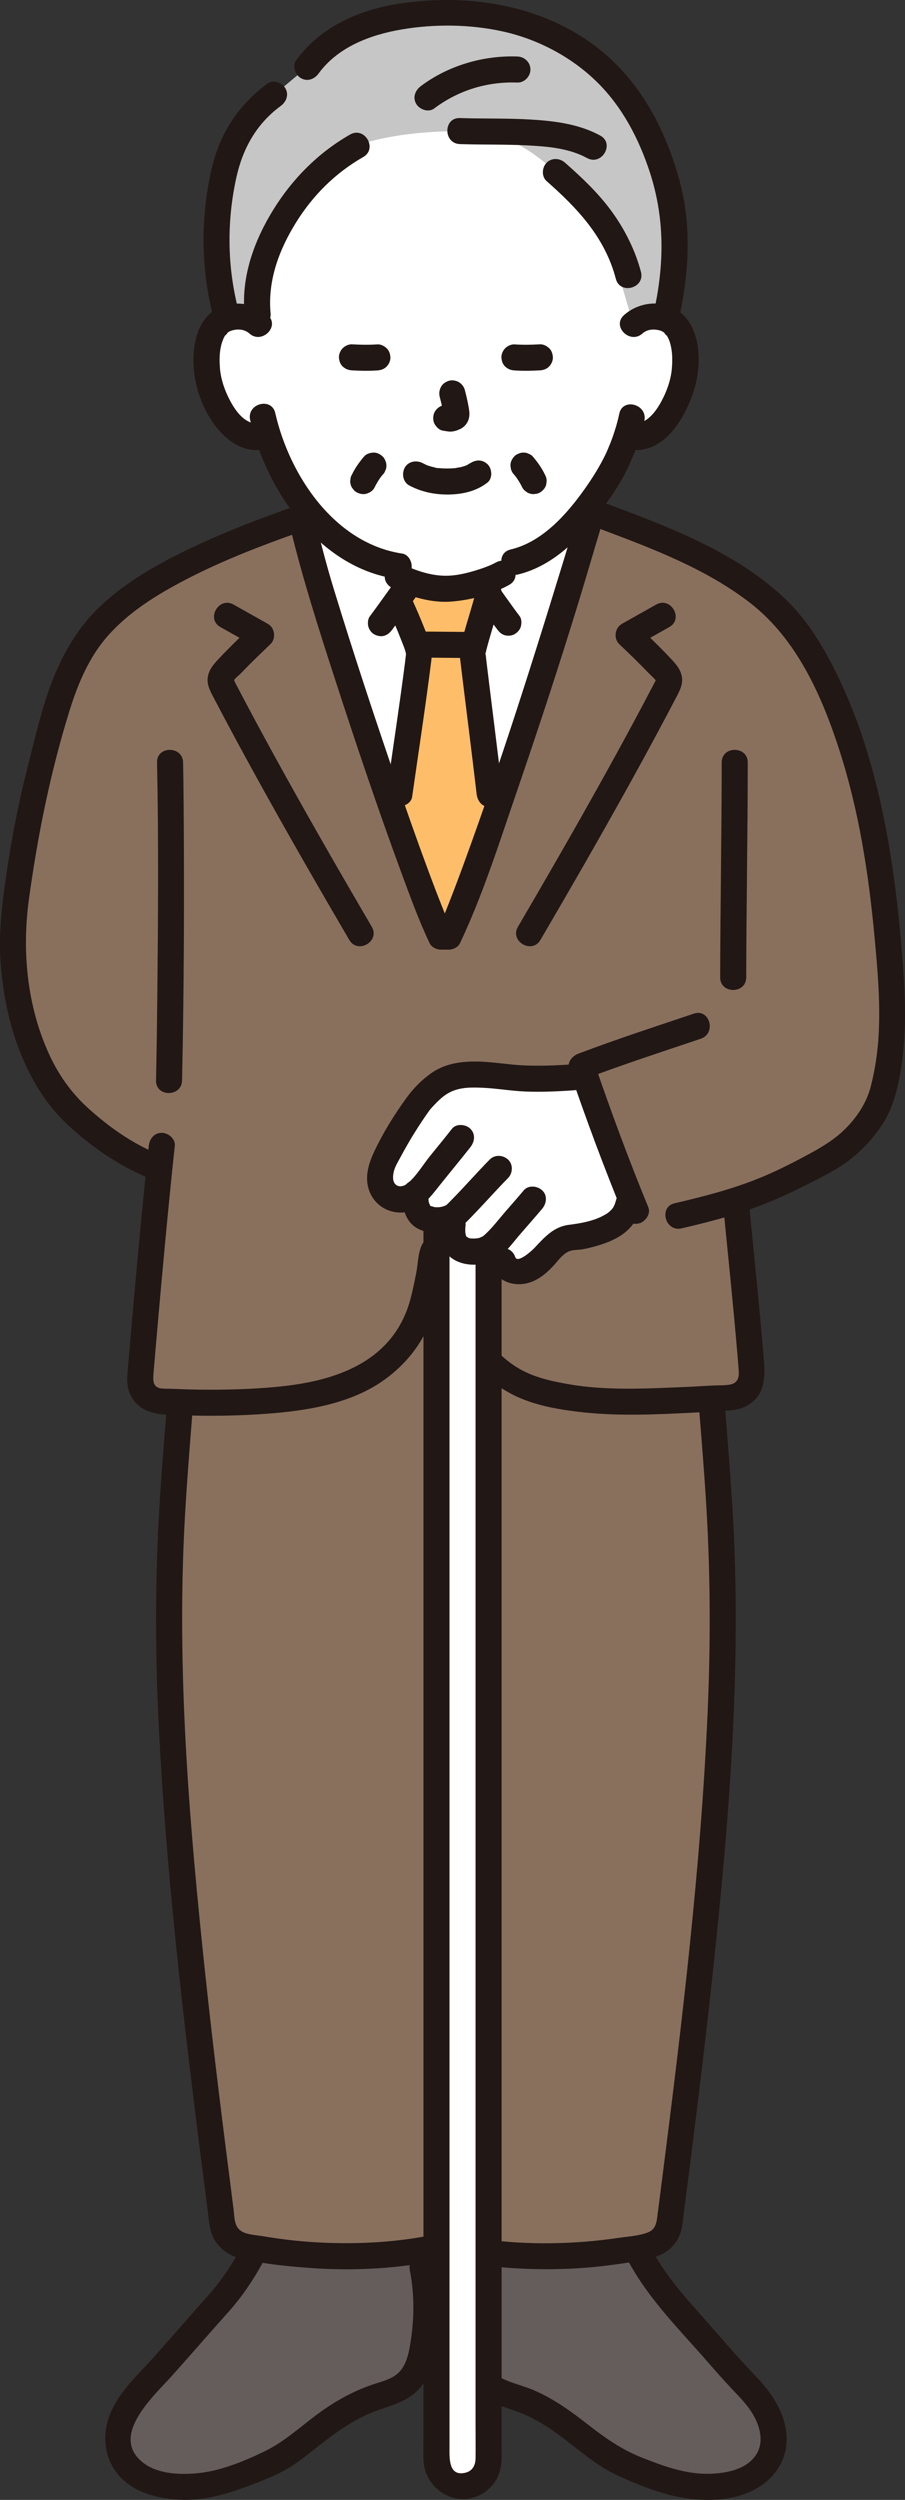 <?xml version="1.0" encoding="UTF-8"?><svg id="b" xmlns="http://www.w3.org/2000/svg" width="138.986" height="383.866" viewBox="0 0 138.986 383.866"><rect x="0" y="0" width="138.986" height="383.866" fill="#333333" stroke="none"/><defs><style>.d{fill:#89705d;}.d,.e,.f,.g,.h,.i,.j{stroke-width:0px;}.e{fill:#febe69;}.f{fill:none;}.g{fill:#211715;}.h{fill:#645d5c;}.i{fill:#fff;}.j{fill:#c6c6c6;}</style></defs><g id="c"><path class="i" d="M97.247,49.798c.929-.893,2.18-1.228,3.251-1.19,2.33.082,3.322,1.343,3.749,2.083,1.274,2.209,1.22,6.279.365,8.798-.605,1.784-1.597,4.512-3.988,6.468-.985.806-2.435,1.337-3.822,1.103,0,0-.205-.035-.561-.094-.377,1.144-.784,2.182-1.051,2.74-1.113,3.021-8.035,14.774-16.236,16.597l-1.772,1.784c-1.341.755-5.424,2.324-8.815,2.324-3.255,0-6.28-1.469-7.279-1.881l.155-1.599c-5.392-.764-9.794-3.726-13.881-8.617-3.233-3.869-5.15-8.021-6.259-11.55-1.633.759-3.549.184-4.761-.808-2.391-1.956-3.383-4.685-3.988-6.468-.855-2.518-.909-6.589.365-8.798.427-.74,1.418-2,3.749-2.083,1.071-.038,2.322.298,3.251,1.19,0,0-9.901-38.202,28.766-38.202s28.766,38.202,28.766,38.202Z"/><path class="i" d="M56.729,113.903c-3.453-10.278-6.81-20.797-8.832-27.723l-1.335-5.47s0-1.559-.002-3.393c.258.335.525.668.801.999,4.086,4.891,8.489,7.852,13.881,8.617l-.155,1.599c.999.412,4.024,1.881,7.279,1.881,3.391,0,7.474-1.569,8.815-2.324l1.772-1.784c4.439-.986,8.502-4.882,11.473-8.727-.002,1.414-.002,2.663-.002,2.663l-1.357,4.461c-.08.28-.16.56-.24.86-4.4,15.27-15.91,49.86-19.91,58.26h-1.21c-2.2-4.61-6.664-17.075-10.978-29.917Z"/><path class="d" d="M108.888,209.739c1.119,16.872,3.336,32.002,1.254,62.622-1.587,23.341-3.955,42.897-7.338,69.114-.212,1.641-1.5,2.995-3.26,3.369-3.61.749-8.3,1.379-12.51,1.534-.01-.009-.02,0-.03,0-.6.018-1.19.027-1.77.027-4.06,0-8.26-.256-11.88-.749-1.786-.246-3.446-.538-4.854-.909-1.426.367-3.095.662-4.892.909-3.62.493-7.82.749-11.88.749-.58,0-1.17-.009-1.77-.027-.01,0-.02-.009-.03,0-4.21-.155-8.9-.785-12.51-1.534-1.76-.374-3.048-1.728-3.26-3.369-3.383-26.217-5.751-45.774-7.338-69.114-2.082-30.62.135-45.75,1.254-62.622v-13.142h80.74l.146,14.203"/><path class="h" d="M93.906,377.389c-.449-.259-.888-.537-1.312-.838-.841-.597-1.638-1.209-2.423-1.824-2.896-2.267-5.634-4.568-9.839-6.242-2.152-.857-4.405-1.177-6.054-2.805-.982-.968-1.785-2.737-2.046-4.091-.895-4.652-1.089-8.875-.132-13.561,0,0,.199-.975.491-2.481.252.037.507.074.764.109,3.62.493,7.82.749,11.88.749.58,0,1.17-.009,1.77-.027.01,0,.02-.009.03,0,3.49-.129,7.31-.584,10.571-1.162.271.631.465,1.071.465,1.071,0,0,3.101,4.929,3.101,4.929,4.56,5.091,9.12,10.183,13.679,15.274,6.726,6.904,4.421,13.873-3.382,15.131-4.125.666-8.273-.115-12.101-1.816-1.862-.708-3.742-1.426-5.462-2.417Z"/><path class="g" d="M70.171,347.497c-.85,4.327-.845,8.608-.16,12.957.612,3.887,2.236,7.073,6.03,8.629,1.75.718,3.573,1.174,5.276,2.019,1.643.815,3.187,1.808,4.663,2.893,2.912,2.14,5.559,4.607,8.88,6.121,3.823,1.742,7.812,3.335,12.033,3.678,3.475.283,7.412-.208,10.292-2.325,2.345-1.723,3.786-4.431,3.616-7.379-.208-3.599-2.269-6.656-4.699-9.181-3.362-3.494-6.465-7.234-9.699-10.845-2.466-2.754-4.636-5.522-6.408-8.785-1.229-2.263-4.684-.246-3.454,2.019,3.161,5.822,7.84,10.446,12.158,15.401,1.234,1.416,2.476,2.827,3.766,4.194,1.163,1.232,2.337,2.401,3.194,3.877,1.093,1.881,1.725,4.3.412,6.238-1.471,2.172-4.457,2.751-6.894,2.839-3.76.136-7.078-1.1-10.521-2.446-3.208-1.255-5.797-3.097-8.487-5.2-2.512-1.964-5.072-3.805-8.003-5.098-1.715-.757-3.629-1.137-5.285-2.005-1.476-.773-2.259-2.134-2.651-3.72-1.019-4.13-1.018-8.66-.202-12.817.494-2.514-3.361-3.591-3.857-1.063h0Z"/><path class="h" d="M43.197,377.308c.4-.236.792-.486,1.172-.756.841-.597,1.638-1.209,2.423-1.824,2.896-2.267,5.634-4.568,9.839-6.242,2.152-.857,4.405-1.177,6.054-2.805.982-.968,1.785-2.737,2.046-4.091.895-4.652,1.089-8.875.132-13.561,0,0-.199-.975-.491-2.481-.252.037-.506.074-.764.109-3.62.493-7.82.749-11.88.749-.58,0-1.17-.009-1.77-.027-.01,0-.02-.009-.03,0-3.535-.13-7.408-.595-10.696-1.184-.196.642-.34,1.094-.34,1.094,0,0-3.101,4.929-3.101,4.929-4.56,5.091-9.12,10.183-13.679,15.274-6.726,6.904-4.421,13.873,3.382,15.131,4.125.666,8.273-.115,12.101-1.816,1.913-.727,3.844-1.465,5.602-2.498Z"/><path class="g" d="M62.934,348.561c.75,3.818.705,7.712.043,11.541-.24,1.387-.564,2.811-1.483,3.928-1.029,1.251-2.792,1.619-4.25,2.114-3.116,1.056-5.95,2.658-8.58,4.62-2.608,1.945-5.03,4.184-7.978,5.617-3.265,1.587-6.971,3.115-10.617,3.413-2.706.221-6.003.064-8.208-1.738-5.041-4.12,1.823-10.201,4.539-13.239,2.921-3.267,5.787-6.582,8.71-9.846,2.074-2.316,3.829-4.942,5.311-7.672,1.229-2.263-2.224-4.284-3.454-2.019-1.445,2.661-3.138,5.134-5.156,7.387-2.871,3.206-5.675,6.473-8.554,9.672-2.604,2.892-5.604,5.545-6.711,9.42-.82,2.872-.322,5.914,1.606,8.224,2.138,2.562,5.511,3.537,8.716,3.81,4.359.371,8.296-.904,12.293-2.453,1.945-.754,3.907-1.55,5.665-2.688,1.472-.954,2.838-2.083,4.216-3.166,2.78-2.186,5.697-4.258,9.073-5.418,2.007-.689,4.056-1.265,5.686-2.696,1.445-1.269,2.403-3.233,2.822-5.088,1.097-4.853,1.124-9.913.167-14.784-.496-2.524-4.352-1.455-3.857,1.063h0Z"/><path class="g" d="M26.074,209.739c-.53,7.945-1.298,15.871-1.714,23.824-.551,10.544-.495,21.103.036,31.646,1.251,24.868,4.332,49.619,7.509,74.3.213,1.651.263,3.356,1.259,4.763.9,1.272,2.217,2.125,3.723,2.501,3.355.839,6.941,1.185,10.381,1.451,6.996.541,14.414.149,21.263-1.424,2.508-.576,1.446-4.434-1.063-3.857-5.871,1.349-12.189,1.693-18.196,1.407-3.001-.143-5.995-.48-8.955-.988-1.077-.185-2.588-.2-3.468-.92-.913-.746-.838-2.118-.974-3.177-1.566-12.172-3.099-24.35-4.395-36.554-2.348-22.118-4.22-44.404-3.238-66.659.388-8.787,1.249-17.539,1.834-26.313.171-2.57-3.829-2.559-4,0h0Z"/><path class="g" d="M106.888,209.739c.513,7.69,1.253,15.364,1.673,23.061.549,10.044.557,20.104.112,30.152-1.056,23.849-3.922,47.607-6.939,71.273-.245,1.925-.492,3.849-.74,5.774-.149,1.155-.232,2.294-1.465,2.783-1.379.547-3.113.634-4.573.853-1.671.25-3.352.437-5.037.573-6.717.541-13.844.249-20.424-1.263-2.506-.576-3.575,3.28-1.063,3.857,6.144,1.412,12.749,1.83,19.039,1.56,3.149-.135,6.293-.503,9.403-1.003,2.697-.433,5.553-.802,7.108-3.354.795-1.304.853-2.775,1.043-4.251.237-1.843.474-3.686.709-5.529.41-3.217.816-6.435,1.214-9.654.746-6.03,1.464-12.064,2.129-18.103,2.535-23.032,4.633-46.272,3.685-69.462-.372-9.107-1.268-18.175-1.875-27.266-.17-2.555-4.172-2.574-4,0h0Z"/><path class="d" d="M28.961,86.552c-5.287,2.592-10.305,5.709-13.806,9.652-5.504,6.198-7.112,14.912-9.118,22.645-1.818,7.01-2.938,14.093-3.865,21.261-.682,5.27.21,13.438,1.93,18.427,2.806,8.138,5.805,11.906,12.865,16.818,2.003,1.394,4.137,2.725,6.663,3.717l.85.315c-1.111,10.737-2.336,24.655-2.993,32.542-.02.27.12,1.24.69,1.95.59.73,1.61,1.19,1.86,1.21,6.73.54,15.92.35,21.64-.52,5.31-.82,10.01-2.71,12.33-4.42,3.52-2.62,5.57-5.64,6.75-9.43.4-1.28,1.19-4.89,1.8-8.62.03-.19.47-.47.91-.45.4.02.82.33.85.51.66,3.87,1.52,7.66,1.92,8.97,1.18,3.79,3.28,6.67,6.37,9.27,3.03,2.54,6.28,3.44,11.04,4.22,6.24,1.01,17.65.44,24.93-.08.35-.02,1.54-.44,2.18-1.29.65-.82.75-2.08.72-2.46-.53-6.62-1.2-13.72-2.07-22.1-.15-1.552-.29-3.003-.42-4.365,4.978-1.598,8.917-3.492,14.657-6.712,1.98-1.109,3.766-2.913,5.167-4.641,1.542-1.902,2.399-3.82,2.819-5.498,1.6-6.258,1.582-11.853,1.112-18.255-1.23-17.067-4.078-36.768-13.773-51.377-6.215-9.365-19.829-14.63-29.957-18.436,0,0-.856-.322-2.294-.862-.861,3.208-1.653,6.156-1.653,6.156-.08.28-.16.56-.24.86-4.4,15.27-15.91,49.86-19.91,58.26h-1.21c-3.96-8.3-15.26-42.06-19.81-57.64,0,0-.784-3.211-1.629-6.673l-4.055,1.406c-4.104,1.625-8.774,3.444-13.251,5.639Z"/><path class="e" d="M72.618,134.617c.947-2.553,1.98-5.429,3.056-8.495-1.179-10.651-3.117-25.482-3.117-25.883,0-.613,1.972-7.023,2.453-8.88-.466-.641-.95-1.3-1.433-1.94l-10.38-.17c-.705.921-1.425,1.9-2.093,2.823.526,1.096,3.233,7.138,3.253,8.277.011.643-1.924,13.968-3.552,25.427,2.844,8.089,5.401,14.896,6.902,18.043h1.21c.905-1.901,2.196-5.145,3.701-9.203Z"/><path class="g" d="M57.099,142.315c-4.438-7.588-8.828-15.204-13.097-22.889-2.115-3.808-4.201-7.632-6.242-11.481-.498-.938-.992-1.878-1.484-2.819l-.209-.4c-.169-.511-.252-.538-.25-.081.174-.426.846-.914,1.165-1.246,1.469-1.536,3-3.01,4.54-4.474.925-.88.699-2.521-.405-3.141l-5.254-2.954c-2.247-1.263-4.265,2.191-2.019,3.454l5.254,2.954-.405-3.141c-1.76,1.674-3.509,3.361-5.167,5.137-.736.789-1.392,1.536-1.596,2.626-.229,1.223.344,2.239.891,3.286,2.145,4.105,4.346,8.18,6.582,12.235,4.626,8.386,9.405,16.687,14.241,24.954,1.299,2.221,4.758.21,3.454-2.019h0Z"/><path class="g" d="M66.015,211.391c.009,5.779.006,11.558.006,17.337.001,11.078.001,22.156.001,33.235,0,12.985,0,25.969-.002,38.954,0,11.608-.002,23.216-.003,34.825,0,6.93-.001,13.86-.003,20.79,0,.365,0,.731,0,1.096,0,2.574,4,2.578,4,0,.001-6.11.002-12.22.002-18.33.001-11.248.002-22.497.003-33.745.001-12.994.002-25.989.002-38.983,0-11.458,0-22.916,0-34.375,0-6.619,0-13.238-.006-19.857,0-.315,0-.631-.001-.946-.004-2.574-4.004-2.578-4,0h0Z"/><path class="g" d="M60.223,96.698c1.507-2.02,2.93-4.1,4.45-6.11.292-.386.323-1.099.202-1.541-.128-.464-.486-.967-.919-1.195-.464-.245-1.026-.368-1.541-.202-.528.171-.863.48-1.195.919-1.52,2.01-2.943,4.09-4.45,6.11-.29.389-.324,1.095-.202,1.541.128.464.486.967.919,1.195.464.245,1.026.368,1.541.202.526-.17.867-.479,1.195-.919h0Z"/><path class="g" d="M71.979,90.608c1.491,1.982,2.873,4.044,4.37,6.02.328.433.65.769,1.195.919.479.132,1.116.072,1.541-.202.427-.275.803-.685.919-1.195.111-.488.116-1.122-.202-1.541-1.497-1.976-2.879-4.038-4.37-6.02-.326-.433-.652-.77-1.195-.919-.479-.132-1.116-.072-1.541.202-.427.275-.803.685-.919,1.195-.111.489-.115,1.121.202,1.541h0Z"/><path class="g" d="M72.76,97.038c-2.828-.001-5.656-.059-8.484-.06-1.046,0-2.048.92-2,2s.879,2,2,2c2.828.001,5.656.059,8.484.06,1.046,0,2.048-.92,2-2s-.879-2-2-2h0Z"/><path class="g" d="M77.196,121.929c-.793-6.805-1.67-13.6-2.494-20.402-.054-.446-.093-.896-.142-1.342.058.523-.089.406.003.139.07-.204.104-.43.159-.639.135-.52.281-1.037.427-1.554.61-2.153,1.311-4.288,1.847-6.461.616-2.499-3.24-3.565-3.857-1.063-.556,2.256-1.288,4.472-1.916,6.709-.396,1.407-.714,2.594-.54,4.04.827,6.859,1.715,13.71,2.515,20.573.125,1.073.83,2,2,2,.984,0,2.126-.92,2-2h0Z"/><path class="g" d="M44.632,81.241c1.886,7.726,4.294,15.279,6.749,22.844,3.243,9.993,6.59,19.962,10.223,29.821,1.353,3.672,2.696,7.384,4.375,10.923.294.621,1.07.991,1.727.991h1.21c.657,0,1.433-.37,1.727-.991,3.506-7.404,6.011-15.365,8.666-23.099,3.383-9.854,6.638-19.758,9.682-29.722,1.143-3.74,2.222-7.497,3.36-11.238.751-2.468-3.109-3.523-3.857-1.063-5.384,17.705-10.848,35.374-17.209,52.761-.76,2.079-1.535,4.152-2.347,6.211-.686,1.74-.981,2.511-1.749,4.131l1.727-.991h-1.21l1.727.991c-.693-1.46-.923-2.053-1.503-3.5-.708-1.766-1.384-3.545-2.047-5.328-1.718-4.617-3.351-9.265-4.953-13.923-3.376-9.814-6.628-19.676-9.664-29.601-1.042-3.407-1.932-6.819-2.777-10.279-.61-2.5-4.468-1.441-3.857,1.063h0Z"/><path class="g" d="M59.359,93.049c.814,1.695,1.559,3.432,2.24,5.184.302.778.684,1.613.806,2.446-.096-.651-.044-.164-.08.034-.056.309-.075.631-.115.942-.814,6.354-1.845,13.138-2.773,19.643-.152,1.068.262,2.149,1.397,2.46.938.258,2.307-.321,2.46-1.397.993-6.958,2.06-13.912,2.939-20.886.204-1.619-.232-2.916-.826-4.431-.795-2.029-1.651-4.049-2.595-6.014-1.114-2.32-4.564-.293-3.454,2.019h0Z"/><path class="g" d="M82.995,144.334c4.836-8.267,9.615-16.568,14.241-24.954,2.237-4.055,4.438-8.13,6.582-12.235.547-1.047,1.12-2.063.891-3.286-.204-1.089-.864-1.841-1.596-2.626-1.657-1.776-3.407-3.463-5.167-5.137l-.405,3.141,5.254-2.954c2.244-1.262.23-4.718-2.019-3.454l-5.254,2.954c-1.104.62-1.33,2.261-.405,3.141,1.54,1.464,3.071,2.939,4.54,4.474.365.381.892.793,1.165,1.246.012-.382-.036-.422-.145-.119-.104.2-.209.4-.313.6-.492.941-.987,1.881-1.484,2.819-2.041,3.848-4.126,7.673-6.242,11.481-4.269,7.685-8.659,15.301-13.097,22.889-1.302,2.227,2.153,4.242,3.454,2.019h0Z"/><path class="g" d="M60.555,90.459c-.64-.267.079.036.231.101.376.16.752.32,1.131.472.662.265,1.334.503,2.018.702,1.751.508,3.616.782,5.44.635,2.997-.242,6.169-1.098,8.815-2.555,2.256-1.242.24-4.697-2.019-3.454-.176.097-.355.188-.537.275-.123.059-.248.115-.372.171-.132.059-.217.091-.033.016-.612.251-1.237.474-1.868.674-1.384.438-2.83.804-4.24.892-1.499.093-2.928-.145-4.36-.581-.633-.193-1.252-.423-1.868-.666-.079-.031-.482-.2-.088-.033-.092-.039-.183-.078-.275-.118-.303-.13-.607-.259-.912-.387-.997-.417-2.2.449-2.46,1.397-.317,1.153.396,2.042,1.397,2.46h0Z"/><path class="g" d="M24.162,177.144c-3.89-1.57-7.583-4.211-10.675-7.029-2.552-2.326-4.479-5.05-5.92-8.184-3.42-7.438-4.222-15.866-3.116-23.913,1.343-9.777,3.316-19.578,6.264-29.009,1.294-4.138,3.04-8.263,5.973-11.521,2.769-3.076,6.232-5.407,9.828-7.408,6.516-3.625,13.546-6.307,20.577-8.746,2.417-.838,1.378-4.704-1.063-3.857-6.625,2.298-13.216,4.836-19.461,8.043-3.964,2.036-7.821,4.43-11.085,7.487-3.42,3.204-5.754,7.195-7.442,11.533-1.712,4.4-2.712,9.03-3.883,13.591-1.411,5.495-2.444,11.069-3.261,16.682-.688,4.722-1.174,9.26-.718,14.03.424,4.436,1.313,8.738,2.981,12.877,1.617,4.012,3.779,7.666,6.918,10.68,3.72,3.573,8.239,6.672,13.022,8.601,1.002.404,2.197-.44,2.46-1.397.314-1.142-.391-2.054-1.397-2.46h0Z"/><path class="g" d="M104.675,188.617c4.497-1.043,8.972-2.216,13.253-3.964,1.994-.814,3.949-1.715,5.868-2.694,2.22-1.133,4.562-2.244,6.549-3.758,2.112-1.61,4.014-3.658,5.4-5.928,1.402-2.296,2.049-4.874,2.511-7.499.99-5.618.819-11.256.385-16.918-.779-10.157-2.063-20.361-4.812-30.191-1.384-4.948-3.161-9.804-5.445-14.411-2.086-4.205-4.56-8.272-8.011-11.5-7.466-6.985-17.415-10.737-26.828-14.276-1.011-.38-2.193.423-2.46,1.397-.308,1.122.382,2.079,1.397,2.46,7.879,2.962,16.047,6.061,22.758,11.274,7.104,5.518,10.964,14.2,13.665,22.566,2.961,9.173,4.469,18.759,5.368,28.335.478,5.087.947,10.227.668,15.339-.145,2.655-.531,5.281-1.18,7.861-.588,2.337-1.794,4.3-3.414,6.072-1.9,2.079-4.122,3.365-6.58,4.683-2.066,1.108-4.163,2.17-6.32,3.091-4.443,1.898-9.139,3.116-13.834,4.206-2.507.582-1.446,4.439,1.063,3.857h0Z"/><path class="g" d="M114.601,150.08c.023-11.003.232-22.004.234-33.007,0-2.574-4-2.578-4,0-.002,11.003-.211,22.004-.234,33.007-.005,2.574,3.995,2.578,4,0h0Z"/><path class="g" d="M24.117,117.074c.253,12.119.163,24.255.037,36.375-.043,4.153-.104,8.305-.192,12.457-.055,2.575,3.945,2.575,4,0,.296-13.953.35-27.915.243-41.87-.018-2.321-.039-4.641-.088-6.962-.054-2.57-4.054-2.579-4,0h0Z"/><path class="g" d="M110.988,184.33c.679,7.098,1.435,14.188,2.056,21.291.139,1.592.288,3.185.402,4.779.066.925-.045,1.819-1.058,2.138-.724.229-2.212.166-3.208.226-1.638.099-3.276.184-4.915.252-5.593.231-11.395.502-16.935-.468-2.792-.489-5.607-1.11-8.031-2.643-2.402-1.519-4.472-3.793-5.846-6.274-1.337-2.415-1.863-5.133-2.416-7.809-.189-.915-.368-1.832-.536-2.751-.127-.693-.161-1.462-.546-2.073-.995-1.579-3.422-1.763-4.719-.465-1.043,1.043-1.013,3.412-1.285,4.791-.296,1.498-.592,3.009-1.009,4.479-.701,2.472-1.94,4.754-3.714,6.619-4.125,4.337-10.429,5.888-16.197,6.479-3.138.322-6.298.454-9.452.485-1.51.015-3.021.004-4.531-.037-.795-.021-1.589-.051-2.383-.09-.654-.032-1.737.024-2.223-.125-1-.306-.947-1.293-.861-2.313.114-1.352.229-2.704.345-4.056.287-3.331.582-6.662.884-9.992.631-6.946,1.285-13.89,2.038-20.824.117-1.075-1.003-2-2-2-1.178,0-1.883.921-2,2-.731,6.736-1.369,13.482-1.984,20.23-.296,3.245-.584,6.49-.865,9.736-.125,1.441-.248,2.883-.37,4.324-.12,1.419-.222,2.666.432,3.999,1.624,3.31,5.465,3.002,8.583,3.097,3.61.11,7.229.065,10.835-.152,6.508-.392,13.84-1.317,19.327-5.156,2.978-2.084,5.452-4.907,6.919-8.246.66-1.502,1.131-3.024,1.496-4.619.211-.922.404-1.848.587-2.776.12-.61.236-1.22.346-1.832.068-.378.046-1.308.223-1.599l-.718.718-1.187-.499c.056.32.113.64.172.96.086.47.175.939.267,1.407.169.867.347,1.732.535,2.595.257,1.18.511,2.369.862,3.525.908,2.987,2.515,5.705,4.622,8.001,2.036,2.218,4.43,3.991,7.218,5.129,2.728,1.114,5.72,1.634,8.634,1.988,5.877.713,11.905.429,17.801.129,1.451-.074,2.9-.16,4.35-.256,1.34-.089,2.574-.124,3.776-.795,3.049-1.701,2.792-4.847,2.541-7.823-.666-7.91-1.508-15.803-2.264-23.705-.103-1.075-.846-2-2-2-1.002,0-2.104.918-2,2h0Z"/><path class="i" d="M67.034,188.187v189.552c0,2.209,1.791,4,4,4h0c2.209,0,4-1.792,4-4.001,0-98.06,0-185.025,0-185.025"/><path class="g" d="M65.034,188.187v185.733c0,1.256-.042,2.52,0,3.776.149,4.447,4.888,7.56,8.934,5.278,1.043-.588,1.93-1.511,2.446-2.593.742-1.559.62-3.205.62-4.887,0-3.556,0-7.113,0-10.669,0-26.723,0-53.446,0-80.169,0-20.199,0-40.398,0-60.597,0-10.015,0-20.03,0-30.046,0-.433,0-.866,0-1.299,0-2.574-4-2.578-4,0,0,6.749,0,13.497,0,20.246,0,17.749,0,35.497,0,53.246,0,24.923,0,49.847,0,74.77,0,6.964,0,13.927,0,20.891,0,3.463,0,6.927,0,10.39,0,1.743.024,3.489,0,5.232-.014,1.024-.454,1.924-1.522,2.193-2.683.676-2.478-2.327-2.478-3.949v-187.546c0-2.574-4-2.578-4,0h0Z"/><path class="i" d="M77.2,165.323c-.05-.006-.101-.013-.151-.019-2.255-.291-3.747-.39-6.015-.232-2.743.19-4.736,2.016-6.306,3.778-1.013,1.137-5.056,7.472-5.972,10.028-.764,2.131-.333,3.55.657,4.567.519.533,1.34.742,2.083.749.91.009,1.722-.393,2.408-.982-.397,1.548.364,3.196,1.089,3.614.596.343,1.469.558,2.04.559.99,0,1.979-.247,2.662-.72-.114.861-.197,1.508-.197,1.508-.25,1.938.493,3.062,1.002,3.378.551.341,1.094.578,1.741.615,1.042.06,2.134-.058,2.989-.654.428-.298.812-.65,1.174-1.026.47,1.816.795,3.07.795,3.07.276,1.065,1.448,1.723,2.547,1.682s2.107-.642,2.924-1.378,1.493-1.615,2.282-2.382c.574-.558,1.227-1.064,1.99-1.305.644-.204,1.343-.128,2.005-.265,4.599-.953,7.708-2.383,7.702-6.421-2.501-6.197-4.584-11.839-6.78-18.212-4.616.405-8.684.547-12.67.05Z"/><path class="g" d="M88.256,163.406c-2.653.194-5.315.308-7.974.18-2.425-.117-4.821-.586-7.252-.587-2.509-.001-4.826.369-6.906,1.862-1.418,1.018-2.634,2.264-3.661,3.67-1.878,2.573-3.624,5.39-4.982,8.273-.841,1.786-1.467,3.771-.877,5.739.658,2.196,2.606,3.633,4.891,3.651,2.874.022,4.506-2.275,6.112-4.291,1.534-1.925,3.112-3.813,4.632-5.75.666-.849.828-2,0-2.828-.693-.693-2.158-.855-2.828,0-1.096,1.397-2.22,2.771-3.34,4.148-1.11,1.364-2.132,3.141-3.497,4.251-1.031.839-2.228.432-2.208-.941.019-1.281.638-2.154,1.226-3.254,1.288-2.41,2.744-4.75,4.325-6.978.194-.273.207-.263.115-.156.193-.224.39-.443.593-.658.56-.593,1.148-1.176,1.824-1.637,1.642-1.118,3.465-1.154,5.394-1.086,2.3.081,4.571.502,6.874.591,2.515.097,5.03-.016,7.538-.199,2.552-.186,2.572-4.188,0-4h0Z"/><path class="g" d="M75.203,178.053c-2.033,2.07-3.94,4.26-5.981,6.323-.221.223-.437.462-.676.666-.131.111.195-.072-.115.056-.566.233.371-.074-.247.108-.202.059-.401.112-.607.153.265-.051-.122.012-.217.017-.18.01-.379-.025-.555-.001-.171.023.281.078-.069-.023-.182-.053-.363-.096-.544-.155-.42-.138.138.16-.189-.096.183.143.233.246.057.02-.113-.145.13.292-.011-.043-.038-.091-.198-.496-.101-.186-.06-.191-.116-.379-.154-.575.063.333,0-.247-.002-.299l.01-.214c-.026.174-.013.137.037-.112.237-1.017-.315-2.214-1.397-2.46-1.022-.233-2.206.307-2.46,1.397-.491,2.107.088,4.912,2.155,6.011,1.924,1.023,4.411.982,6.311-.085.794-.446,1.424-1.161,2.052-1.808s1.24-1.298,1.852-1.954c1.221-1.308,2.425-2.632,3.678-3.908.734-.747.801-2.093,0-2.828-.792-.727-2.045-.798-2.828,0h0Z"/><path class="g" d="M80.439,182.78c-.933,1.106-1.89,2.193-2.84,3.285-.956,1.1-1.853,2.292-2.905,3.302-.125.12-.253.237-.384.349-.183.154-.213.177-.088.068l-.163.106c-.074.037-.534.221-.221.12-.185.06-.372.105-.562.145.375-.079-.199.014-.247.017-.198.009-.393.004-.59.002-.513-.004.234.093-.281-.038-.49-.124.172.141-.279-.102-.053-.028-.352-.253-.427-.251.12-.003.413.386.153.081.142.167.261.341.062.058l-.06-.105c-.092-.188-.08-.148.037.12-.077-.061-.113-.339-.134-.422-.014-.054-.086-.495-.054-.225.031.254-.007-.313-.006-.381,0-.247.022-.492.049-.737.116-1.043-1.003-2.045-2-2-1.183.053-1.875.882-2,2-.206,1.847.307,3.887,1.872,5.018,1.82,1.315,4.496,1.258,6.452.292,1.685-.832,2.856-2.569,4.055-3.956,1.13-1.306,2.276-2.599,3.39-3.919.674-.799.842-2.056,0-2.828-.743-.682-2.108-.854-2.828,0h0Z"/><path class="g" d="M94.578,184.374c-.141.571-.36,1.032-.626,1.32-.477.516-.813.726-1.502,1.074-1.555.784-3.383,1.092-5.114,1.311-2.317.293-3.755,1.939-5.263,3.551-.4.427-2.604,2.423-2.945,1.394-.807-2.431-4.671-1.39-3.857,1.063.936,2.821,4.042,3.776,6.643,2.631,1.215-.535,2.204-1.414,3.1-2.38.739-.796,1.522-1.977,2.624-2.278.629-.172,1.349-.13,1.995-.257.589-.116,1.175-.261,1.753-.42,1.094-.302,2.182-.69,3.19-1.216,1.899-.991,3.34-2.63,3.859-4.729.617-2.499-3.239-3.565-3.857-1.063h0Z"/><path class="g" d="M106.558,155.644c-5.933,1.998-11.894,3.933-17.748,6.154-.963.365-1.773,1.359-1.397,2.46,2.553,7.478,5.298,14.882,8.3,22.192.41.998,1.329,1.708,2.46,1.397.945-.26,1.81-1.455,1.397-2.46-3.002-7.31-5.747-14.714-8.3-22.192l-1.397,2.46c5.854-2.222,11.815-4.156,17.748-6.154,2.427-.817,1.386-4.682-1.063-3.857h0Z"/><path class="j" d="M42.092,14.554c-6.255,4.548-8.336,10.337-8.829,22.004-.178,4.205.363,7.58,1.617,12.332.443-.155.967-.26,1.585-.281,1.071-.038,2.322.298,3.251,1.19l.028.027c-.092-.827-.182-1.652-.182-1.652-.581-5.311,1.411-10.616,4.251-15.141.894-1.424,1.875-2.796,2.967-4.075,2.252-2.639,4.974-4.877,7.999-6.575,0,0,5.283-2.254,16.116-2.254,6.505,0,10.444,2.723,14.468,6.271,1.854,1.635,3.314,2.966,4.844,4.871,1.435,1.787,3.122,4.775,3.803,7.456l3.237,11.073c.929-.893,2.18-1.228,3.251-1.19.691.024,1.264.152,1.739.339,1.581-7.157,2.259-13.712-.051-21.547-2.168-7.353-5.81-14.157-12.07-18.758-6.626-4.87-13.133-6.641-21.438-6.641-7.917,0-16.8,1.712-21.467,8.268l-5.12,4.285Z"/><path class="g" d="M41.562,48.173c-.483-5.006,1.258-9.741,3.864-13.948s6.06-7.66,10.363-10.117c2.235-1.276.222-4.734-2.019-3.454-4.887,2.79-8.841,6.778-11.798,11.552-2.939,4.744-4.955,10.32-4.41,15.967.104,1.075.845,2,2,2,1.001,0,2.104-.918,2-2h0Z"/><path class="g" d="M66.658,16.67c3.774-2.832,8.192-4.16,12.803-3.995,1.08.039,2-.947,2-2,0-1.116-.916-1.961-2-2-5.235-.187-10.62,1.388-14.822,4.541-.863.647-1.307,1.728-.718,2.736.497.85,1.867,1.37,2.736.718h0Z"/><path class="g" d="M70.633,22.127c3.422.114,6.848.022,10.268.195,3.139.159,6.455.419,9.263,1.949,2.261,1.232,4.283-2.221,2.019-3.454-3.223-1.756-6.867-2.221-10.483-2.45-3.684-.233-7.379-.117-11.067-.24-2.575-.086-2.572,3.915,0,4h0Z"/><path class="g" d="M83.949,27.813c4.78,4.211,8.967,8.659,10.629,15.003.652,2.488,4.511,1.433,3.857-1.063-.868-3.312-2.486-6.53-4.498-9.294-2.047-2.812-4.559-5.184-7.159-7.474-.81-.714-2.031-.798-2.828,0-.728.728-.814,2.111,0,2.828h0Z"/><path class="f" d="M46.795,10.47c5.955-6.635,13.87-8.47,21.671-8.47,8.183,0,15.355,2.323,21.884,7.194,1.459,1.089,4.317,3.743,6.168,6.423,3.998,3.913,7.188,12.463,6.95,20.941-.032,3.312-.281,7.1-1.282,10.947"/><path class="f" d="M34.635,47.505c-1-4.049-1.423-7.162-1.263-10.947.493-11.668,3.213-16.931,8.829-22.004"/><path class="g" d="M98.661,51.213c.64-.571,1.5-.706,2.317-.552.49.092.684.163,1.099.47-.276-.204.544.732.235.243.441.696.625,1.241.785,2.119.184,1.011.167,2.102.079,3.132-.152,1.774-.816,3.549-1.616,5.024-.988,1.822-2.48,3.707-4.759,3.412-1.073-.139-2,1.019-2,2,0,1.196.924,1.86,2,2,5.264.683,8.495-5.005,9.81-9.259,1.179-3.815,1.131-9.738-2.6-12.181-2.534-1.659-5.979-1.199-8.179.764-1.925,1.717.912,4.538,2.828,2.828h0Z"/><path class="g" d="M41.13,48.384c-2.071-1.848-4.987-2.279-7.517-1.121-1.812.829-2.923,2.542-3.434,4.418-1.173,4.308-.075,9.346,2.395,13.021,1.689,2.513,4.355,4.778,7.588,4.358,1.071-.139,2-.82,2-2,0-.973-.921-2.14-2-2-2.278.296-3.771-1.589-4.759-3.412-.802-1.479-1.463-3.248-1.616-5.024-.157-1.826-.056-3.799.864-5.252-.317.5.513-.449.235-.243.386-.285.55-.348.967-.442.862-.193,1.769-.082,2.448.524,1.915,1.709,4.754-1.11,2.828-2.828h0Z"/><path class="g" d="M48.938,11.278c2.965-4.065,7.91-5.924,12.702-6.748,5.086-.875,10.621-.812,15.658.317,5.362,1.202,10.491,3.912,14.415,7.777,3.855,3.797,6.406,8.691,8.075,13.795,2.197,6.719,2.249,13.399.882,20.29-.499,2.514,3.356,3.59,3.857,1.063,1.356-6.83,1.624-13.672-.277-20.435-1.681-5.985-4.419-11.788-8.627-16.416C87.129,1.582,74.14-1.212,62.018.454c-6.442.886-12.606,3.42-16.534,8.805-.637.873-.148,2.23.718,2.736,1.012.592,2.098.158,2.736-.718h0Z"/><path class="g" d="M36.454,46.973c-1.571-6.449-1.592-13.218-.156-19.711.987-4.464,3.079-8.242,6.803-10.981.869-.639,1.304-1.734.718-2.736-.501-.857-1.861-1.361-2.736-.718-4.472,3.291-7.316,7.646-8.571,13.063-1.686,7.277-1.679,14.904.086,22.147.609,2.5,4.467,1.441,3.857-1.063h0Z"/><path class="g" d="M62.871,74.555c1.844.974,3.828,1.393,5.915,1.38,2.19-.014,4.329-.477,6.074-1.836.829-.646.729-2.159,0-2.828-.88-.807-1.944-.689-2.828,0,.69-.537-.037-.004-.256.111-.169.089-.626.23,0,.02-.162.054-.319.123-.482.175-.205.066-.413.122-.623.171-.221.051-.52.048-.725.137.203-.088.316-.038.014-.008-.132.013-.265.024-.397.033-.319.021-.638.029-.958.027-.286-.002-.572-.011-.858-.031-.131-.009-.262-.019-.393-.033-.075-.007-.149-.016-.224-.025-.156-.019-.098-.011.176.023-.113.055-.519-.092-.645-.12-.206-.046-.411-.099-.614-.159-.176-.053-.348-.116-.522-.176-.453-.155.415.199.005.006-.216-.102-.429-.208-.64-.319-.925-.488-2.217-.265-2.736.718-.488.924-.27,2.215.718,2.736h0Z"/><path class="g" d="M67.526,60.937c.246.938.482,1.892.623,2.852l-.071-.532c.017.132.024.261.011.394l.071-.532c-.009.061-.023.119-.043.177l.202-.478c-.018.041-.037.076-.062.114l.313-.405c-.029.036-.057.063-.093.092l.405-.313c-.072.046-.148.084-.226.12l.478-.202c-.124.052-.248.09-.381.111l.532-.071c-.12.014-.237.013-.357,0l.532.071c-.135-.019-.267-.052-.402-.07-.266-.083-.532-.095-.798-.036-.266.012-.514.091-.744.237-.415.243-.811.718-.919,1.195-.117.512-.091,1.087.202,1.541.26.403.695.852,1.195.919.354.048.698.136,1.059.152.578.025,1.108-.156,1.622-.395.647-.299,1.156-.911,1.328-1.606.147-.594.087-1.074-.014-1.67-.155-.919-.368-1.83-.604-2.731-.127-.483-.49-.944-.919-1.195s-1.061-.357-1.541-.202c-.484.157-.951.457-1.195.919-.253.48-.342,1.007-.202,1.541h0Z"/><path class="g" d="M57.509,74.881c.328-.677.725-1.317,1.183-1.914l-.313.405c.122-.157.247-.31.377-.461.195-.181.333-.396.414-.644.125-.238.183-.495.172-.771.01-.275-.047-.532-.172-.771-.081-.248-.219-.463-.414-.644-.381-.35-.882-.61-1.414-.586-.507.023-1.071.187-1.414.586-.731.849-1.383,1.77-1.873,2.779-.146.23-.225.477-.237.744-.06.266-.048.532.036.798.062.26.181.487.358.68.141.218.328.389.561.515.464.245,1.026.368,1.541.202.474-.153.97-.455,1.195-.919h0Z"/><path class="g" d="M83.683,72.862c-.49-1.01-1.141-1.93-1.873-2.779-.181-.195-.396-.333-.644-.414-.238-.125-.495-.183-.771-.172-.275-.01-.532.047-.771.172-.248.081-.463.219-.644.414-.35.381-.61.882-.586,1.414l.071.532c.095.339.266.633.514.883.13.15.255.304.377.461l-.313-.405c.459.596.855,1.237,1.183,1.914.126.233.297.42.515.561.193.177.42.296.68.358.266.083.532.095.798.036.266-.012.514-.091.744-.237.427-.275.803-.685.919-1.195l.071-.532c-.001-.361-.092-.697-.273-1.009h0Z"/><path class="g" d="M82.911,52.871c-1.304.074-2.601.095-3.905.01-.492-.032-1.074.246-1.414.586-.347.347-.608.916-.586,1.414.023.517.193,1.054.586,1.414.405.372.862.55,1.414.586,1.304.085,2.601.064,3.905-.01.531-.03,1.031-.203,1.414-.586.347-.347.608-.916.586-1.414-.023-.517-.193-1.054-.586-1.414-.378-.347-.884-.616-1.414-.586h0Z"/><path class="g" d="M54.052,56.871c1.304.074,2.601.095,3.905.01.533-.035,1.028-.2,1.414-.586.347-.347.608-.916.586-1.414-.023-.517-.193-1.054-.586-1.414-.377-.346-.886-.62-1.414-.586-1.304.085-2.601.064-3.905-.01-.494-.028-1.071.243-1.414.586-.347.347-.608.916-.586,1.414.023.517.193,1.054.586,1.414.404.371.863.555,1.414.586h0Z"/><path class="g" d="M95.104,63.532c-.308,1.478-.765,2.927-1.301,4.337-.193.508-.349.826-.58,1.401-.204.506.138-.279-.034.082-.063.131-.121.264-.184.395-.887,1.853-1.995,3.613-3.178,5.289-2.765,3.918-6.547,8.195-11.407,9.337-2.505.589-1.444,4.446,1.063,3.857,5.742-1.349,10.161-6.144,13.487-10.741,1.291-1.784,2.494-3.667,3.454-5.652.206-.425.39-.859.572-1.295.216-.517-.148.347.08-.183.149-.345.295-.691.434-1.041.607-1.53,1.115-3.112,1.451-4.724.524-2.512-3.331-3.586-3.857-1.063h0Z"/><path class="g" d="M38.419,64.494c2.466,10.814,10.604,22.604,22.29,24.366,1.067.161,2.15-.268,2.46-1.397.26-.945-.322-2.298-1.397-2.46-10.394-1.568-17.31-11.981-19.497-21.573-.572-2.509-4.43-1.447-3.857,1.063h0Z"/></g></svg>